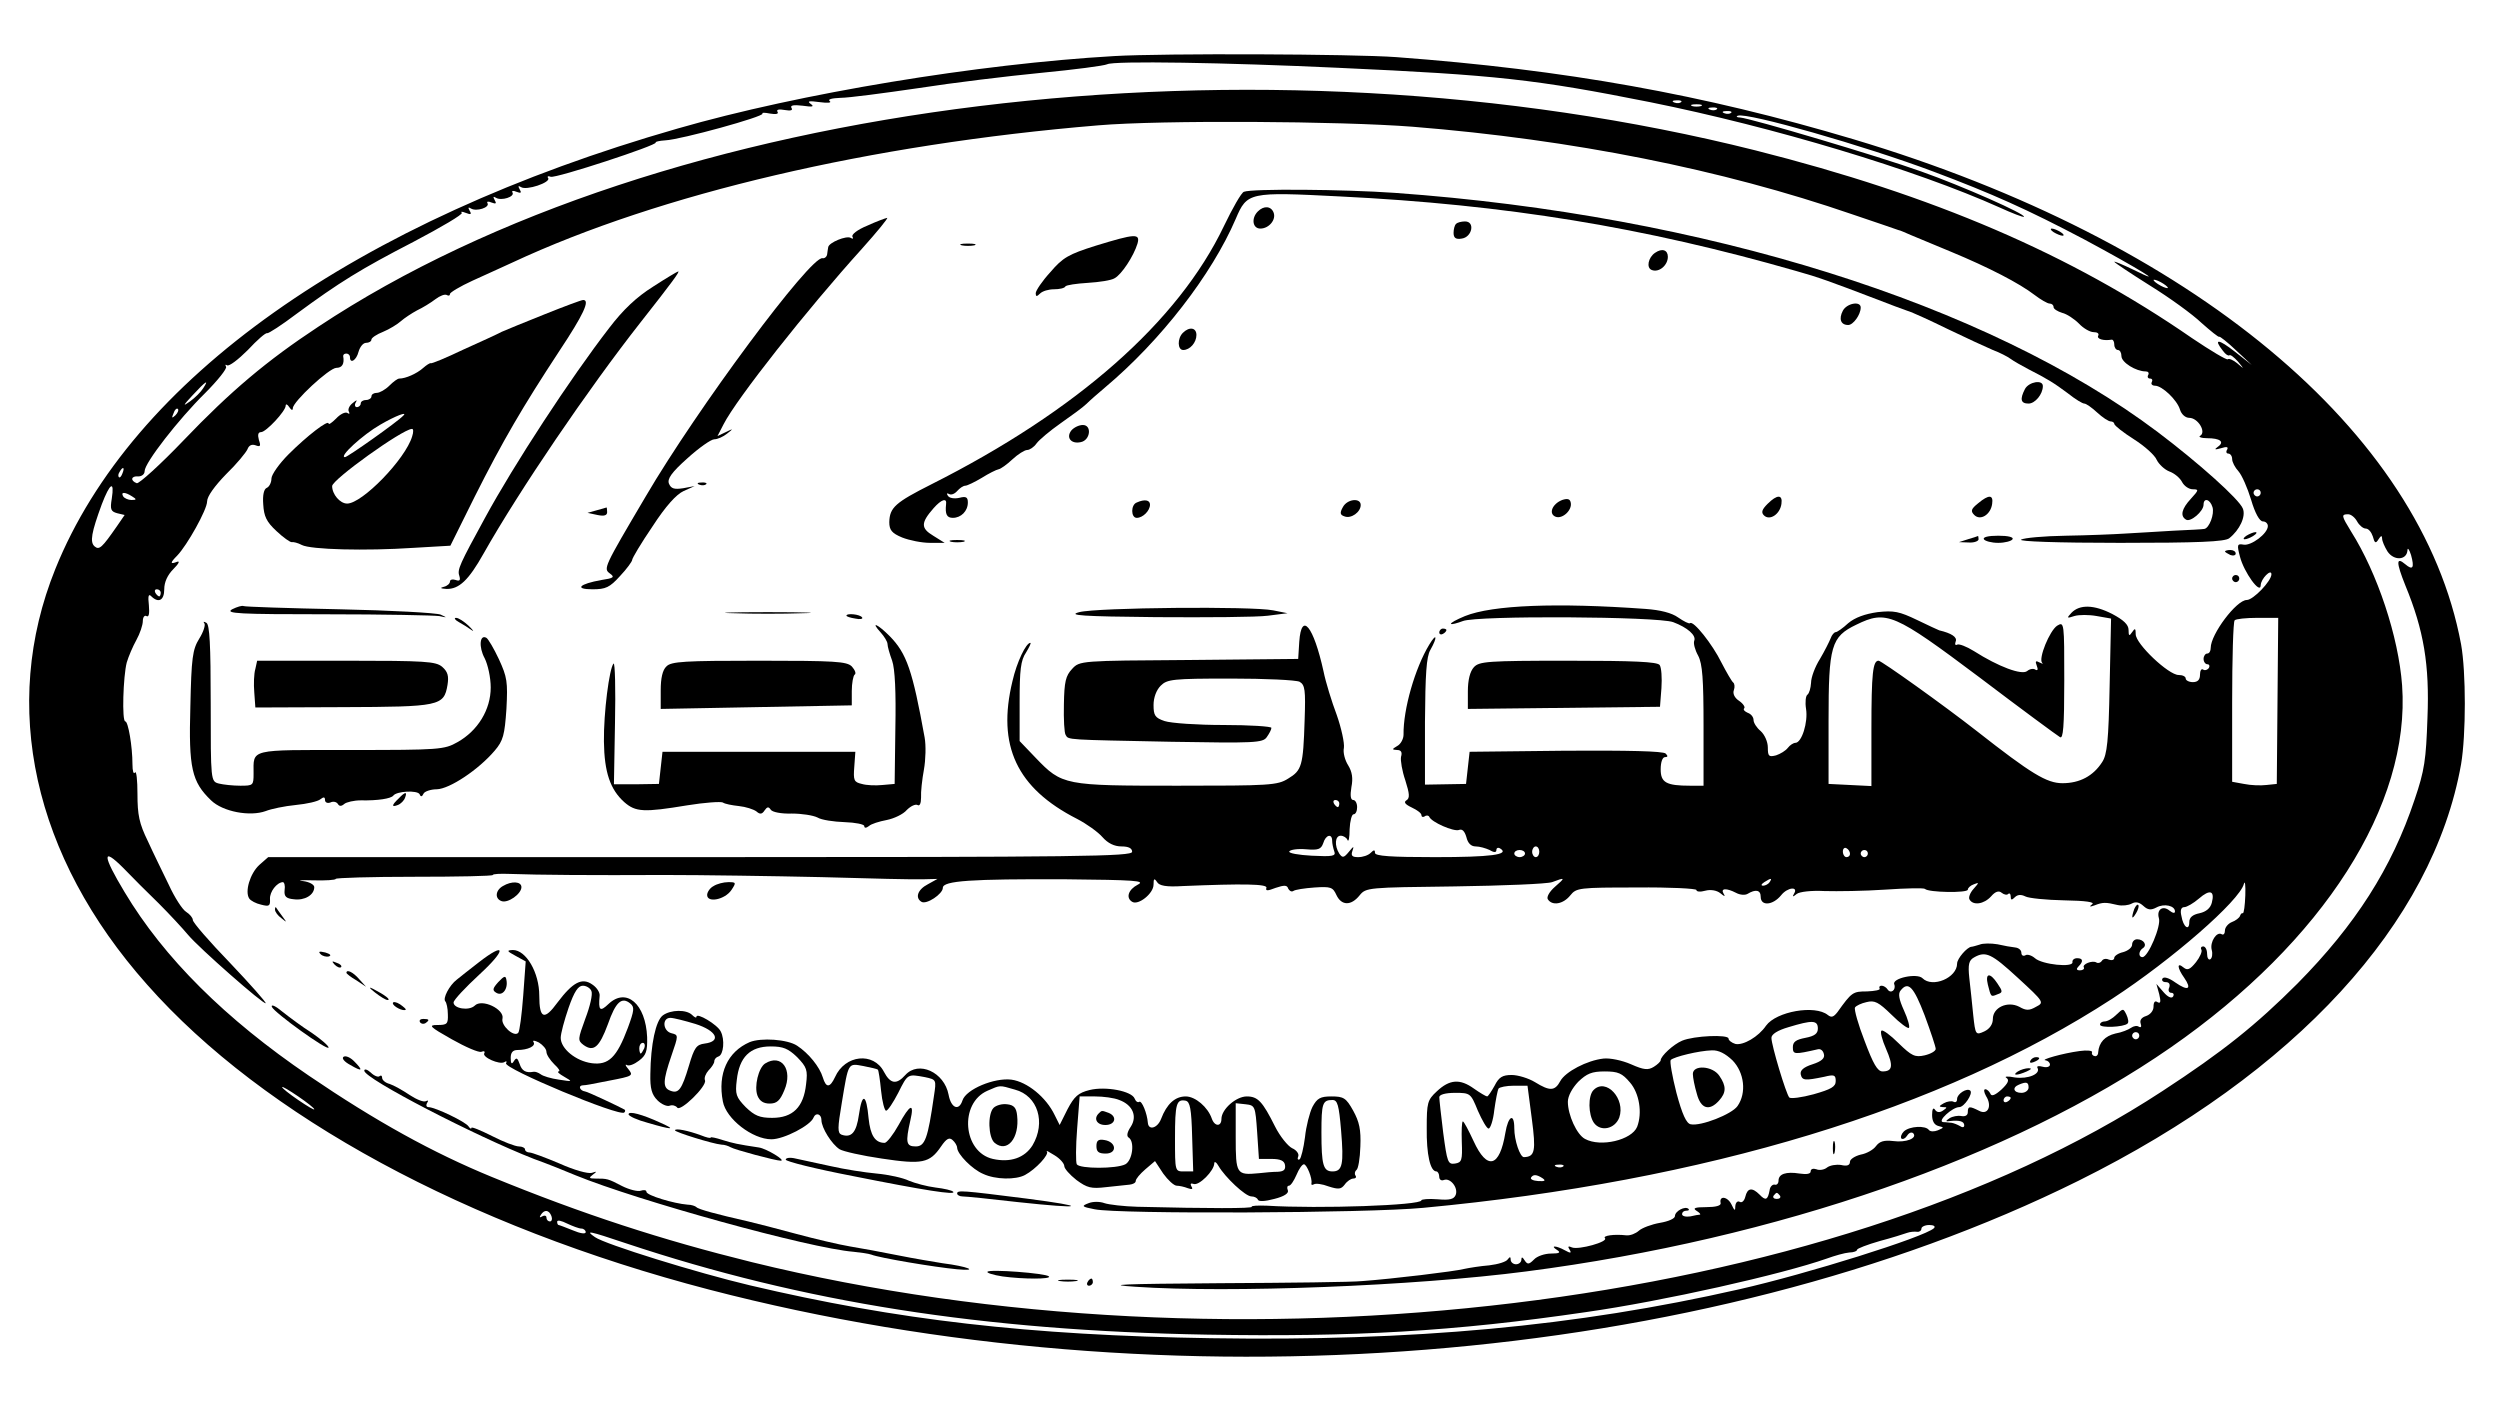 <?xml version="1.0" standalone="no"?>
<!DOCTYPE svg PUBLIC "-//W3C//DTD SVG 20010904//EN"
 "http://www.w3.org/TR/2001/REC-SVG-20010904/DTD/svg10.dtd">
<svg version="1.0" xmlns="http://www.w3.org/2000/svg"
 width="700pt" height="394pt" viewBox="0 0 700 394"
 preserveAspectRatio="xMidYMid meet">

<g transform="translate(0,394) scale(0.1,-0.1)"
fill="#000000" stroke="none">
<path d="M3120 3783 c-381 -22 -880 -104 -1223 -203 -903 -259 -1528 -702
-1742 -1233 -155 -384 -62 -805 257 -1164 326 -369 895 -677 1574 -854 1286
-335 2786 -215 3834 305 608 302 992 721 1071 1166 14 83 14 258 0 336 -111
597 -752 1130 -1701 1414 -422 126 -809 195 -1280 230 -121 9 -652 11 -790 3z
m630 -33 c439 -20 549 -32 870 -96 347 -70 743 -189 979 -295 35 -16 66 -28
68 -26 6 7 -172 86 -288 127 -120 43 -478 149 -507 151 -9 0 -12 3 -6 5 25 10
355 -84 549 -157 162 -61 261 -105 422 -190 149 -80 237 -134 136 -84 -29 14
-53 24 -53 22 0 -2 45 -32 99 -66 55 -34 120 -81 145 -105 26 -23 48 -41 50
-39 1 2 23 -15 47 -38 l44 -41 -47 37 c-47 37 -61 37 -34 3 7 -10 15 -15 18
-13 3 3 13 -5 24 -17 19 -23 19 -23 -2 -5 -11 9 -23 14 -26 11 -3 -3 -48 24
-100 59 -341 236 -724 400 -1223 526 -1393 350 -3061 145 -4024 -494 -144 -95
-245 -180 -377 -318 -65 -68 -125 -122 -131 -120 -19 7 -16 21 4 19 10 0 18 6
18 15 0 23 95 145 169 218 36 36 62 69 59 74 -3 6 -2 7 3 4 6 -3 31 16 58 43
26 28 50 49 54 47 4 -1 41 23 82 54 121 89 179 125 328 202 78 41 139 77 135
81 -4 4 1 4 11 0 15 -6 17 -4 11 6 -5 9 -4 11 4 6 15 -9 53 3 46 15 -3 5 2 6
11 2 13 -5 15 -3 9 7 -5 9 -4 11 4 6 15 -9 53 3 46 15 -3 5 2 6 11 2 13 -5 15
-3 9 7 -5 9 -4 11 4 6 15 -10 83 13 76 25 -4 5 0 7 7 4 14 -5 301 89 294 96
-2 2 10 5 27 6 43 2 279 67 272 75 -3 3 6 3 21 0 17 -3 25 -1 21 5 -4 6 4 8
20 5 17 -3 24 -1 19 6 -4 7 6 9 31 6 28 -4 34 -3 23 5 -11 8 -5 9 25 5 22 -3
35 -2 28 3 -6 5 6 8 30 9 23 0 121 13 217 27 96 15 252 34 345 43 94 9 177 20
185 24 17 10 329 5 650 -10z m957 -96 c-3 -3 -12 -4 -19 -1 -8 3 -5 6 6 6 11
1 17 -2 13 -5z m56 -11 c-7 -2 -19 -2 -25 0 -7 3 -2 5 12 5 14 0 19 -2 13 -5z
m44 -9 c-3 -3 -12 -4 -19 -1 -8 3 -5 6 6 6 11 1 17 -2 13 -5z m40 -10 c-3 -3
-12 -4 -19 -1 -8 3 -5 6 6 6 11 1 17 -2 13 -5z m-890 -39 c446 -36 863 -119
1229 -245 65 -22 124 -42 129 -44 6 -1 21 -8 35 -14 14 -6 65 -27 113 -47 106
-44 191 -88 234 -121 17 -13 36 -24 42 -24 6 0 11 -4 11 -10 0 -5 11 -12 24
-16 13 -3 34 -17 47 -30 12 -13 31 -24 41 -24 11 0 16 -4 13 -10 -5 -9 15 -15
38 -11 4 0 7 -6 7 -14 0 -8 5 -15 10 -15 6 0 10 -8 10 -17 0 -18 41 -43 68
-43 7 0 10 -4 7 -10 -3 -5 -1 -10 5 -10 6 0 8 -4 5 -10 -3 -5 1 -10 9 -10 20
0 62 -40 70 -67 4 -13 15 -23 26 -23 24 0 48 -39 31 -50 -7 -3 2 -7 19 -7 36
0 50 -10 30 -24 -11 -8 -9 -9 9 -4 16 5 21 4 17 -4 -4 -6 -2 -11 3 -11 6 0 11
-7 11 -15 0 -9 8 -24 18 -35 9 -10 25 -46 35 -79 11 -38 24 -61 33 -61 8 0 14
-6 14 -13 0 -21 -47 -56 -68 -52 -18 3 -19 0 -10 -34 11 -43 57 -107 58 -80 0
18 30 48 30 31 0 -19 -51 -72 -69 -72 -29 0 -101 -96 -101 -134 0 -9 -4 -16
-10 -16 -5 0 -10 -7 -10 -15 0 -8 5 -15 11 -15 5 0 7 -5 4 -10 -4 -6 -11 -8
-16 -5 -5 4 -9 -3 -9 -14 0 -14 -6 -21 -20 -21 -11 0 -20 5 -20 10 0 6 -9 10
-20 10 -28 0 -120 87 -120 114 0 17 -2 18 -10 6 -8 -12 -10 -11 -10 6 0 15
-14 28 -46 45 -51 26 -91 27 -114 3 -14 -15 -13 -16 8 -9 13 4 41 4 63 0 l40
-7 -4 -188 c-3 -155 -7 -193 -21 -214 -25 -39 -63 -59 -111 -59 -44 0 -87 26
-240 146 -92 72 -267 197 -275 197 -16 0 -20 -35 -20 -191 l0 -160 -60 3 -60
3 0 177 c0 210 7 235 78 269 84 41 105 32 345 -148 116 -88 218 -163 225 -167
9 -6 12 29 12 158 0 163 0 166 -20 154 -21 -14 -53 -92 -42 -104 4 -4 1 -3 -7
1 -11 6 -13 4 -8 -9 4 -10 3 -15 -4 -11 -5 4 -16 2 -23 -4 -15 -12 -80 12
-149 56 -21 13 -42 21 -47 18 -5 -3 -7 1 -4 9 5 12 -12 23 -46 31 -3 1 -31 14
-62 29 -50 24 -65 27 -111 22 -35 -5 -63 -15 -82 -31 -15 -14 -31 -25 -35 -25
-4 0 -11 -8 -14 -17 -4 -10 -17 -36 -30 -58 -14 -22 -25 -52 -25 -67 -1 -15
-5 -29 -10 -33 -5 -3 -7 -21 -4 -40 6 -37 -12 -95 -30 -95 -5 0 -15 -6 -21
-14 -6 -8 -21 -17 -33 -21 -20 -5 -23 -3 -23 22 0 16 -9 36 -20 46 -11 9 -20
23 -20 31 0 8 -7 17 -16 20 -9 4 -14 9 -10 13 3 3 -3 13 -15 21 -12 8 -18 20
-14 30 3 8 2 18 -2 21 -4 3 -19 29 -33 56 -25 51 -79 119 -88 110 -3 -2 -17 5
-33 16 -18 13 -50 21 -91 24 -249 18 -429 11 -506 -20 -24 -10 -41 -19 -39
-22 2 -2 17 2 33 8 39 16 546 13 589 -3 40 -15 65 -37 59 -52 -3 -7 2 -26 11
-42 12 -23 15 -66 15 -196 l0 -168 -37 0 c-68 0 -83 9 -83 46 0 20 5 34 12 34
8 0 9 3 2 10 -7 7 -107 9 -280 8 l-269 -3 -5 -45 -5 -45 -57 -1 -58 -1 0 176
c1 134 4 182 15 201 21 37 18 50 -3 15 -40 -66 -73 -181 -72 -252 0 -12 -8
-27 -18 -32 -15 -9 -15 -10 0 -11 11 0 15 -6 11 -19 -2 -10 3 -40 12 -66 12
-38 13 -50 3 -56 -8 -5 -4 -11 15 -20 15 -7 27 -16 27 -21 0 -5 4 -7 9 -4 5 4
11 3 13 -1 6 -15 68 -42 83 -37 9 4 16 -3 21 -20 4 -17 13 -26 26 -26 11 0 28
-5 39 -10 13 -8 19 -7 19 0 0 6 5 8 11 4 27 -17 -27 -24 -183 -24 -124 0 -168
3 -168 12 0 9 -3 9 -12 0 -7 -7 -22 -12 -35 -12 -17 0 -21 4 -16 18 5 14 3 13
-10 -3 -14 -17 -18 -18 -27 -5 -14 22 -12 50 4 50 8 0 17 -6 19 -12 3 -7 6 6
6 30 1 23 6 42 11 42 6 0 10 9 10 20 0 11 -5 20 -11 20 -7 0 -9 12 -5 36 5 25
2 43 -9 61 -9 14 -15 36 -12 49 2 13 -7 55 -20 92 -14 37 -31 92 -37 122 -28
127 -62 169 -68 83 l-3 -48 -306 -3 c-303 -2 -306 -2 -327 -25 -18 -19 -22
-36 -23 -99 -1 -42 1 -81 5 -86 8 -14 0 -13 296 -19 233 -4 256 -3 267 13 7
10 13 21 13 26 0 4 -60 8 -134 8 -73 0 -147 5 -165 11 -27 9 -31 16 -31 45 0
21 8 42 20 54 18 18 33 20 196 20 96 0 183 -4 193 -9 15 -9 17 -22 14 -108 -4
-128 -8 -140 -46 -163 -30 -19 -51 -20 -310 -20 -317 0 -323 1 -397 78 l-45
47 0 110 c0 89 3 116 18 138 9 15 15 27 12 27 -12 0 -38 -54 -50 -107 -44
-181 12 -300 181 -386 27 -14 59 -37 71 -51 15 -17 33 -26 53 -26 20 0 30 -5
30 -15 0 -13 -141 -15 -1209 -15 l-1210 0 -25 -22 c-26 -24 -41 -75 -28 -94 4
-6 19 -14 33 -17 23 -6 26 -4 25 16 -1 20 19 46 36 47 4 0 7 -10 5 -22 -2 -18
4 -24 26 -26 30 -4 57 12 57 34 0 7 -14 15 -32 17 -18 2 -5 3 30 2 34 -1 62 1
62 4 0 3 99 6 220 6 121 0 220 2 220 5 0 3 21 4 47 3 82 -3 230 -4 433 -3 107
0 305 -3 440 -6 135 -4 263 -7 285 -6 l40 1 -27 -15 c-29 -15 -36 -38 -18 -49
14 -9 60 22 60 39 0 20 80 25 342 24 198 -2 226 -4 204 -15 -27 -14 -34 -37
-16 -48 17 -11 60 23 60 48 0 17 2 19 10 7 6 -10 25 -14 72 -11 169 7 238 6
234 -5 -3 -9 3 -9 26 0 24 8 32 8 35 -2 3 -6 9 -10 14 -7 5 4 32 8 60 10 45 3
51 1 61 -21 14 -30 41 -31 65 -1 18 22 23 22 266 25 136 2 259 7 273 12 37 14
38 13 8 -13 -16 -14 -24 -29 -20 -35 12 -19 43 -14 63 11 17 21 24 22 186 22
92 1 167 -3 167 -7 0 -5 11 -6 25 -2 15 4 32 1 42 -7 12 -10 15 -10 9 -1 -9
15 8 16 35 2 11 -6 25 -7 32 -3 23 14 37 11 37 -8 0 -27 34 -24 57 4 18 23 50
26 36 4 -5 -9 -3 -9 8 0 8 6 40 10 78 8 35 -1 111 0 170 4 58 4 108 5 111 2 9
-10 120 -12 120 -2 0 5 8 12 17 15 15 6 15 5 -1 -13 -10 -11 -15 -25 -11 -30
10 -17 40 -13 60 9 12 14 22 17 30 10 6 -5 15 -7 18 -3 4 3 7 0 7 -7 0 -11 3
-11 12 -2 7 7 17 8 29 2 9 -5 58 -10 109 -11 60 -1 87 -5 78 -11 -9 -7 -7 -8
7 -3 23 9 31 9 64 1 13 -3 31 -1 40 4 11 6 21 4 33 -7 12 -11 21 -12 36 -4 22
12 52 5 52 -11 0 -6 -6 -5 -15 2 -19 16 -37 3 -30 -21 7 -21 -30 -109 -46
-109 -12 0 -11 17 1 25 13 8 3 25 -16 25 -8 0 -14 -7 -14 -15 0 -8 -11 -17
-25 -21 -14 -3 -25 -11 -25 -16 0 -6 -7 -8 -15 -5 -8 4 -17 2 -20 -4 -4 -5
-10 -7 -15 -4 -11 7 -41 -5 -35 -14 2 -4 -3 -8 -11 -8 -10 0 -11 4 -4 11 14
14 13 23 -4 23 -8 0 -14 -5 -13 -11 3 -16 -85 -7 -105 11 -9 8 -22 12 -27 8
-6 -3 -11 0 -11 7 0 8 -8 14 -17 15 -10 1 -33 5 -50 9 -18 3 -41 3 -50 -1 -10
-3 -20 -6 -23 -6 -12 -1 -40 -33 -40 -47 0 -40 -69 -69 -97 -41 -15 15 -86 0
-79 -17 6 -16 -10 -28 -19 -14 -3 5 -11 10 -16 10 -6 0 -8 -3 -6 -8 3 -4 -13
-7 -35 -8 -40 0 -43 -2 -83 -58 -11 -14 -17 -16 -27 -8 -36 29 -144 10 -173
-30 -21 -31 -64 -56 -86 -51 -10 3 -19 10 -19 15 0 12 -97 8 -130 -6 -24 -10
-60 -43 -60 -55 0 -3 -9 -12 -19 -18 -16 -10 -28 -9 -64 7 -25 11 -59 18 -77
16 -46 -5 -107 -37 -121 -63 -15 -28 -29 -29 -71 -3 -18 11 -48 20 -65 20 -26
0 -36 -6 -48 -30 -9 -16 -18 -30 -21 -30 -3 0 -20 10 -37 22 -39 28 -68 26
-104 -8 -26 -24 -28 -32 -28 -102 -1 -75 10 -122 27 -122 4 0 8 -7 8 -15 0 -8
6 -12 13 -9 18 7 41 -22 33 -42 -5 -12 -17 -15 -51 -12 -25 2 -45 0 -45 -3 0
-14 -286 -24 -432 -15 -26 1 -45 0 -43 -3 3 -5 -119 -5 -320 0 -38 1 -80 6
-92 10 -13 5 -33 5 -45 0 -21 -8 -19 -10 17 -17 66 -14 764 -11 920 4 790 74
1454 276 1930 586 167 109 356 274 368 321 3 11 5 -3 4 -32 -1 -28 -4 -51 -7
-50 -3 1 -6 -2 -8 -8 -2 -5 -12 -13 -23 -17 -10 -4 -19 -15 -19 -23 0 -9 -4
-14 -9 -11 -14 9 -34 -22 -28 -44 3 -11 1 -23 -4 -26 -5 -3 -9 4 -9 15 0 12
-5 21 -11 21 -5 0 -8 -4 -5 -9 3 -5 -4 -21 -15 -35 -17 -21 -24 -24 -35 -15
-19 16 -18 -1 2 -29 22 -32 11 -38 -25 -13 -18 13 -32 17 -36 11 -3 -5 1 -10
9 -10 10 0 13 -6 10 -15 -4 -8 -1 -15 6 -15 6 0 8 -5 5 -10 -4 -7 -15 -2 -27
12 l-20 23 8 -29 c5 -21 4 -27 -5 -22 -7 5 -11 0 -11 -13 0 -11 -9 -22 -21
-26 -13 -4 -18 -12 -15 -21 3 -9 1 -12 -5 -9 -5 4 -15 2 -22 -3 -7 -5 -26 -13
-44 -16 -29 -7 -46 -25 -48 -53 0 -7 -5 -12 -10 -10 -6 1 -9 6 -7 11 1 4 -14
6 -35 3 -46 -6 -113 -25 -95 -26 6 -1 12 -6 12 -12 0 -6 -9 -9 -20 -6 -11 3
-18 2 -15 -3 10 -17 -26 -32 -63 -27 -20 4 -31 3 -24 -1 9 -6 5 -15 -14 -33
-18 -16 -28 -20 -31 -11 -3 6 -9 12 -14 12 -5 0 -4 -8 2 -19 18 -28 5 -55 -20
-41 -26 13 -31 13 -31 -4 0 -9 -7 -13 -18 -11 -10 2 -25 -1 -33 -6 -12 -8 -12
-10 1 -8 27 3 40 -1 40 -12 0 -6 -5 -7 -12 -2 -7 4 -17 8 -23 9 -5 0 -16 2
-24 2 -18 2 26 42 45 42 14 0 39 38 31 46 -9 9 -37 -9 -37 -23 0 -8 -4 -11
-10 -8 -5 3 -18 1 -27 -4 -14 -8 -15 -10 -3 -11 13 0 13 -1 0 -10 -9 -6 -17
-5 -22 3 -5 7 -8 1 -8 -15 0 -17 6 -28 18 -31 16 -4 16 -4 -2 -12 -10 -4 -21
-4 -25 1 -9 13 -54 11 -70 -4 -7 -7 -10 -16 -7 -20 4 -3 11 0 16 8 5 8 12 11
17 7 13 -14 -20 -27 -56 -22 -26 3 -38 -1 -48 -14 -7 -10 -26 -21 -43 -24 -16
-4 -30 -13 -30 -20 0 -10 -8 -13 -25 -9 -14 2 -31 -1 -39 -7 -7 -6 -21 -9 -30
-5 -9 3 -16 1 -16 -6 0 -7 -11 -9 -31 -6 -38 6 -59 -1 -59 -20 0 -8 -5 -13
-11 -11 -6 1 -13 -6 -14 -16 -5 -27 -11 -30 -28 -12 -21 21 -34 19 -40 -6 -3
-12 -10 -18 -16 -14 -6 3 -11 -2 -12 -12 0 -15 -2 -14 -11 5 -11 22 -35 25
-30 3 1 -7 -14 -11 -40 -11 -32 0 -39 -3 -28 -10 8 -5 13 -10 10 -11 -3 0 -15
-2 -27 -5 -13 -2 -23 1 -23 6 0 6 5 10 12 10 6 0 9 2 6 5 -9 9 -38 -6 -38 -20
0 -7 -18 -15 -42 -19 -23 -4 -50 -14 -59 -22 -9 -8 -24 -14 -35 -13 -35 4 -67
-1 -60 -8 10 -10 -73 -33 -92 -26 -11 5 -13 3 -7 -6 6 -10 3 -11 -13 -2 -25
14 -43 14 -22 1 11 -7 7 -10 -17 -10 -17 0 -39 -7 -48 -17 -14 -14 -18 -14
-26 -2 -6 10 -9 10 -9 2 0 -7 -7 -13 -15 -13 -8 0 -15 6 -15 13 0 8 -2 9 -8 1
-4 -7 -27 -14 -52 -17 -25 -2 -56 -7 -70 -10 -27 -7 -202 -28 -285 -34 -27 -3
-207 -5 -400 -6 -277 -2 -326 -4 -235 -10 262 -18 780 2 1094 43 702 91 1362
320 1804 627 428 297 672 680 648 1014 -10 136 -69 314 -143 431 -27 44 -28
48 -8 48 8 0 19 -9 25 -20 6 -11 17 -20 24 -20 8 0 16 -10 20 -22 5 -19 8 -21
16 -8 7 11 10 11 10 2 0 -7 7 -23 15 -36 18 -27 54 -25 56 3 0 9 5 3 10 -13
10 -36 5 -44 -16 -26 -26 22 -26 6 0 -59 52 -126 68 -223 62 -371 -4 -117 -8
-147 -36 -229 -64 -192 -166 -351 -328 -515 -116 -116 -208 -190 -378 -301
-932 -611 -2594 -812 -3950 -479 -251 62 -473 134 -729 239 -163 67 -323 155
-511 283 -234 159 -406 330 -516 514 -62 103 -64 128 -4 68 24 -25 69 -70 100
-100 30 -30 67 -70 82 -88 31 -37 212 -196 217 -191 2 2 -43 53 -100 113 -57
59 -104 113 -104 120 0 6 -8 16 -19 23 -10 6 -32 40 -48 75 -17 35 -44 90 -59
123 -24 49 -29 73 -29 132 0 39 -3 66 -7 60 -4 -6 -7 4 -7 23 0 50 -12 120
-20 120 -10 0 -6 127 4 165 5 17 17 45 27 63 10 18 18 42 18 53 0 11 5 17 10
14 7 -4 9 6 7 30 -3 26 -1 33 6 26 21 -21 37 -12 37 19 0 20 9 40 26 57 14 14
19 23 10 20 -20 -8 -20 -3 0 17 28 29 84 129 84 152 0 14 21 43 53 76 30 29
56 61 60 70 4 11 12 15 23 11 13 -5 15 -2 9 15 -4 15 -2 22 6 22 14 0 69 59
69 74 0 6 5 4 10 -4 6 -9 10 -10 10 -3 0 18 102 113 122 113 16 0 23 11 19 33
0 4 3 7 9 7 5 0 10 -4 10 -10 0 -20 18 -9 24 15 4 14 13 25 21 25 8 0 15 4 15
9 0 5 15 15 33 22 17 7 40 21 50 30 9 8 30 22 45 30 15 7 38 21 51 31 13 10
27 15 32 12 5 -3 9 -2 9 3 0 4 28 21 63 37 34 15 85 39 112 51 414 193 1003
331 1640 384 175 15 679 12 882 -4z m2113 -451 c0 -2 -9 0 -20 6 -11 6 -20 13
-20 16 0 2 9 0 20 -6 11 -6 20 -13 20 -16z m-5501 -281 c-6 -10 -23 -27 -37
-37 -21 -15 -20 -12 7 17 38 41 47 46 30 20z m-78 -76 c-10 -9 -11 -8 -5 6 3
10 9 15 12 12 3 -3 0 -11 -7 -18z m-148 -162 c-3 -9 -8 -14 -10 -11 -3 3 -2 9
2 15 9 16 15 13 8 -4z m-30 -71 c-5 -30 -3 -36 15 -41 l21 -5 -22 -32 c-41
-59 -49 -67 -62 -56 -14 12 -9 39 20 118 23 60 36 68 28 16z m6017 16 c0 -5
-4 -10 -10 -10 -5 0 -10 5 -10 10 0 6 5 10 10 10 6 0 10 -4 10 -10z m-5960
-10 c13 -8 13 -10 -2 -10 -9 0 -20 5 -23 10 -8 13 5 13 25 0z m80 -270 c0 -5
-2 -10 -4 -10 -3 0 -8 5 -11 10 -3 6 -1 10 4 10 6 0 11 -4 11 -10z m5927 -302
l-2 -233 -29 -3 c-16 -2 -44 -1 -63 3 l-33 6 0 223 c0 122 3 226 7 229 3 4 32
7 64 7 l58 0 -2 -232z m-2627 -288 c0 -5 -2 -10 -4 -10 -3 0 -8 5 -11 10 -3 6
-1 10 4 10 6 0 11 -4 11 -10z m-20 -104 c0 -8 3 -21 6 -30 5 -13 -4 -15 -63
-12 -37 2 -66 7 -63 12 3 5 24 8 47 6 34 -3 42 0 48 17 7 24 25 28 25 7z m580
-31 c0 -8 -4 -15 -10 -15 -5 0 -10 7 -10 15 0 8 5 15 10 15 6 0 10 -7 10 -15z
m870 -6 c0 -5 -4 -9 -10 -9 -5 0 -10 7 -10 16 0 8 5 12 10 9 6 -3 10 -10 10
-16z m-910 1 c0 -5 -7 -10 -15 -10 -8 0 -15 5 -15 10 0 6 7 10 15 10 8 0 15
-4 15 -10z m960 0 c0 -5 -4 -10 -10 -10 -5 0 -10 5 -10 10 0 6 5 10 10 10 6 0
10 -4 10 -10z m-275 -80 c-3 -5 -12 -10 -18 -10 -7 0 -6 4 3 10 19 12 23 12
15 0z m1238 -58 c-4 -15 -16 -25 -34 -29 -20 -4 -29 -12 -29 -25 0 -26 -17
-14 -22 17 -4 16 -1 25 8 25 7 0 26 11 41 24 31 27 45 22 36 -12z m-543 -210
c74 -68 74 -69 51 -81 -19 -11 -28 -11 -47 0 -33 17 -74 -2 -74 -34 0 -15 -9
-28 -24 -35 -24 -11 -25 -10 -31 46 -3 31 -8 78 -11 104 -4 38 -1 49 13 57 33
19 49 11 123 -57z m-261 -105 c17 -46 31 -88 31 -94 0 -6 -14 -14 -31 -18 -27
-6 -36 -2 -73 34 -23 23 -45 39 -48 35 -4 -3 2 -26 13 -51 21 -48 18 -63 -10
-63 -14 0 -26 21 -50 85 -18 46 -30 89 -27 94 3 5 18 12 32 15 23 6 34 0 70
-35 24 -24 46 -40 49 -37 3 3 -3 25 -14 49 -14 31 -17 47 -9 56 21 26 36 11
67 -70z m-299 -37 c0 -14 -9 -21 -35 -26 -26 -5 -35 -11 -35 -26 0 -21 4 -21
70 -6 8 2 15 -4 17 -14 3 -11 -7 -20 -32 -28 -25 -8 -35 -17 -33 -28 4 -18 12
-18 66 -7 28 7 32 5 32 -12 0 -16 -13 -23 -62 -37 -33 -9 -64 -13 -68 -9 -9
10 -50 146 -50 167 0 10 17 21 48 30 66 20 82 20 82 -4z m900 -20 c0 -5 -4
-10 -10 -10 -5 0 -10 5 -10 10 0 6 5 10 10 10 6 0 10 -4 10 -10z m-1139 -69
c33 -34 40 -91 14 -128 -16 -23 -103 -57 -131 -51 -12 2 -24 28 -40 88 -12 47
-19 88 -16 92 9 9 79 26 115 27 19 1 38 -9 58 -28z m-287 -62 c26 -30 35 -85
20 -124 -15 -37 -102 -58 -146 -34 -23 12 -48 67 -48 104 0 16 12 38 29 56 24
23 38 29 74 29 38 0 49 -5 71 -31z m1116 -14 c0 -8 -9 -15 -20 -15 -22 0 -27
15 -7 23 21 9 27 7 27 -8z m-4800 -61 c0 -3 -20 9 -45 26 -25 17 -45 33 -45
36 0 3 20 -9 45 -26 25 -17 45 -33 45 -36z m3409 -26 c12 -91 9 -107 -22 -108
-11 0 -27 47 -27 81 0 44 -17 35 -25 -13 -16 -97 -51 -106 -89 -23 -14 30 -27
55 -30 55 -3 0 -4 -26 -3 -57 2 -52 0 -58 -19 -61 -20 -3 -22 4 -33 86 -6 48
-11 94 -11 100 0 7 17 12 44 12 43 0 44 -1 64 -50 12 -27 25 -50 30 -50 5 0
13 23 16 52 4 28 9 55 12 60 3 4 22 8 43 8 l38 0 12 -92z m1341 58 c0 -3 -4
-8 -10 -11 -5 -3 -10 -1 -10 4 0 6 5 11 10 11 6 0 10 -2 10 -4z m-1253 -192
c-3 -3 -12 -4 -19 -1 -8 3 -5 6 6 6 11 1 17 -2 13 -5z m-58 -33 c10 -7 7 -9
-12 -8 -14 1 -23 5 -20 10 6 9 15 9 32 -2z m665 -49 c3 -5 -1 -9 -9 -9 -8 0
-12 4 -9 9 3 4 7 8 9 8 2 0 6 -4 9 -8z m-3440 -57 c3 -8 1 -15 -4 -15 -6 0
-10 5 -10 11 0 5 -5 7 -12 3 -7 -4 -8 -3 -4 4 10 16 23 15 30 -3z m84 -35 c6
0 12 -5 12 -10 0 -6 -15 -4 -36 5 -20 8 -38 15 -40 15 -2 0 -4 4 -4 9 0 6 12
3 28 -5 15 -7 33 -14 40 -14z m3787 1 c-27 -25 -355 -128 -545 -171 -457 -104
-914 -146 -1479 -137 -510 8 -880 51 -1291 148 -148 35 -406 115 -434 135 -29
20 -18 18 86 -17 498 -166 1000 -245 1628 -256 411 -7 692 9 1060 63 218 31
550 106 675 150 22 8 50 16 63 17 12 0 22 4 22 8 0 3 28 14 63 24 34 9 69 20
77 23 8 3 21 4 28 3 6 -1 12 3 12 9 0 5 10 10 22 10 13 0 18 -4 13 -9z"/>
<path d="M5750 3290 c8 -5 20 -10 25 -10 6 0 3 5 -5 10 -8 5 -19 10 -25 10 -5
0 -3 -5 5 -10z"/>
<path d="M3483 3403 c-7 -2 -32 -46 -56 -96 -128 -268 -412 -518 -819 -723
-101 -51 -117 -65 -118 -106 0 -22 7 -31 36 -43 20 -8 55 -15 78 -15 l41 0
-32 20 c-35 21 -35 36 1 77 22 25 38 30 35 11 -3 -28 2 -38 19 -38 23 0 42 19
42 43 0 15 -5 18 -24 13 -14 -3 -28 -1 -32 6 -4 6 -3 8 3 5 6 -4 16 0 23 8 7
8 17 15 23 15 5 0 26 10 46 22 19 12 41 23 47 24 6 1 23 13 39 28 15 14 34 26
41 26 7 0 19 8 26 18 7 10 38 36 68 57 30 21 63 45 72 54 9 9 33 30 52 46 156
131 299 316 366 472 32 75 37 76 291 63 466 -23 851 -86 1279 -209 61 -17 94
-29 230 -81 30 -12 66 -25 80 -30 14 -4 66 -28 115 -52 50 -24 106 -50 125
-58 19 -7 42 -19 50 -25 8 -6 31 -19 50 -29 51 -26 71 -38 111 -68 20 -16 40
-28 45 -28 5 0 21 -11 36 -25 15 -14 32 -25 38 -25 5 0 10 -3 10 -7 1 -5 25
-24 55 -43 30 -19 59 -45 64 -58 6 -12 22 -27 35 -32 14 -5 30 -18 36 -30 6
-11 19 -20 30 -20 17 0 17 -2 -5 -26 -27 -29 -31 -49 -14 -59 12 -8 49 23 49
42 0 20 18 16 25 -7 6 -19 -9 -59 -23 -61 -4 -1 -43 -3 -87 -5 -44 -3 -105 -6
-135 -8 -30 -2 -105 -5 -166 -6 -61 -1 -117 -6 -125 -11 -8 -5 100 -9 277 -9
217 0 294 3 306 13 29 23 47 61 38 83 -10 26 -124 128 -238 214 -478 360
-1270 608 -2137 670 -143 10 -400 12 -422 3z"/>
<path d="M3522 3348 c-19 -19 -15 -48 7 -48 24 0 45 25 37 45 -7 18 -27 20
-44 3z"/>
<path d="M2428 3308 c-27 -11 -45 -25 -41 -31 3 -5 1 -7 -5 -3 -12 7 -61 -13
-63 -26 -1 -4 -2 -14 -3 -20 -1 -7 -7 -12 -13 -11 -33 7 -351 -421 -495 -667
-118 -200 -119 -202 -100 -216 14 -10 10 -13 -24 -18 -62 -11 -77 -26 -25 -26
37 0 48 5 77 37 19 20 34 41 34 45 0 5 25 47 57 94 37 57 67 90 87 99 l31 14
-32 -6 c-26 -4 -34 -1 -40 13 -5 13 7 31 52 71 32 29 66 53 75 53 9 0 25 7 36
16 18 14 18 15 -4 4 l-23 -11 17 33 c36 71 235 323 387 491 43 48 75 87 71 87
-5 -1 -30 -10 -56 -22z"/>
<path d="M4077 3313 c-4 -3 -7 -15 -7 -25 0 -14 6 -19 23 -16 29 4 38 48 9 48
-10 0 -22 -3 -25 -7z"/>
<path d="M3068 3252 c-76 -24 -92 -33 -127 -74 -23 -25 -41 -52 -41 -59 0 -10
3 -10 12 -1 7 7 24 12 39 12 15 0 30 3 32 8 3 4 31 8 63 10 32 2 66 7 75 13
19 10 53 61 64 97 8 29 -6 28 -117 -6z"/>
<path d="M2693 3253 c9 -2 25 -2 35 0 9 3 1 5 -18 5 -19 0 -27 -2 -17 -5z"/>
<path d="M4634 3232 c-19 -13 -25 -42 -9 -48 20 -8 45 13 45 37 0 19 -16 25
-36 11z"/>
<path d="M1828 3137 c-46 -29 -83 -64 -122 -115 -109 -141 -267 -383 -348
-532 -71 -130 -78 -145 -72 -162 4 -13 1 -16 -10 -12 -9 3 -16 1 -16 -4 0 -6
-8 -13 -17 -15 -12 -3 -10 -5 7 -6 35 -1 62 24 104 99 100 177 293 461 440
648 89 113 110 142 105 142 -2 0 -34 -19 -71 -43z"/>
<path d="M1525 3060 c-55 -22 -109 -44 -120 -49 -11 -6 -59 -28 -108 -50 -48
-23 -89 -40 -91 -38 -2 1 -12 -5 -22 -14 -17 -15 -48 -29 -66 -29 -5 0 -17 -9
-28 -20 -11 -11 -27 -20 -35 -20 -8 0 -15 -4 -15 -10 0 -5 -7 -10 -15 -10 -8
0 -15 -4 -15 -10 0 -5 -5 -10 -11 -10 -5 0 -7 6 -3 13 5 8 3 8 -9 -2 -9 -7
-14 -18 -10 -24 3 -6 1 -7 -5 -3 -6 3 -20 -4 -31 -16 -12 -12 -21 -18 -21 -14
0 12 -60 -34 -112 -86 -26 -26 -48 -57 -48 -68 0 -11 -6 -23 -13 -26 -8 -3
-12 -20 -10 -46 2 -34 9 -49 37 -75 19 -18 39 -32 43 -31 4 1 17 -2 28 -8 25
-13 178 -17 313 -8 l103 6 68 137 c79 157 134 251 237 408 67 101 87 143 67
143 -5 0 -53 -18 -108 -40z m-396 -284 c-17 -18 -156 -116 -163 -116 -19 0 50
63 99 91 43 25 78 38 64 25z m25 -58 c-19 -64 -140 -188 -182 -188 -20 0 -42
26 -42 49 0 18 195 158 223 160 5 1 5 -9 1 -21z"/>
<path d="M5160 3070 c-12 -23 -6 -40 15 -40 14 0 35 29 35 49 0 19 -39 12 -50
-9z"/>
<path d="M3312 3008 c-16 -16 -15 -48 1 -48 19 0 37 21 37 42 0 21 -20 24 -38
6z"/>
<path d="M5670 2851 c-15 -29 -12 -41 10 -41 18 0 40 26 40 49 0 19 -39 12
-50 -8z"/>
<path d="M3000 2735 c-16 -20 -1 -39 26 -33 27 5 32 48 6 48 -11 0 -25 -7 -32
-15z"/>
<path d="M1958 2583 c7 -3 16 -2 19 1 4 3 -2 6 -13 5 -11 0 -14 -3 -6 -6z"/>
<path d="M4374 2540 c-28 -11 -39 -39 -18 -47 19 -7 47 19 42 40 -2 10 -9 12
-24 7z"/>
<path d="M4949 2529 c-16 -16 -18 -24 -10 -32 16 -16 45 3 49 32 4 27 -12 27
-39 0z"/>
<path d="M5539 2531 c-20 -16 -22 -22 -11 -33 17 -17 46 1 50 31 4 26 -9 27
-39 2z"/>
<path d="M3183 2533 c-17 -6 -17 -43 0 -43 17 0 37 20 37 37 0 13 -15 16 -37
6z"/>
<path d="M3760 2520 c-9 -16 -8 -22 5 -26 18 -7 45 12 45 32 0 21 -38 17 -50
-6z"/>
<path d="M1670 2511 l-25 -7 28 -6 c19 -4 27 -1 27 8 0 8 -1 14 -2 13 -2 -1
-14 -4 -28 -8z"/>
<path d="M6290 2440 c-8 -5 -10 -10 -5 -10 6 0 17 5 25 10 8 5 11 10 5 10 -5
0 -17 -5 -25 -10z"/>
<path d="M5510 2430 l-25 -8 28 -1 c15 -1 27 4 27 9 0 6 -1 10 -2 9 -2 -1 -14
-5 -28 -9z"/>
<path d="M5555 2430 c3 -5 21 -10 40 -10 19 0 37 5 40 10 4 6 -12 10 -40 10
-28 0 -44 -4 -40 -10z"/>
<path d="M2663 2423 c9 -2 25 -2 35 0 9 3 1 5 -18 5 -19 0 -27 -2 -17 -5z"/>
<path d="M6230 2396 c0 -2 7 -6 15 -10 8 -3 15 -1 15 4 0 6 -7 10 -15 10 -8 0
-15 -2 -15 -4z"/>
<path d="M6250 2320 c0 -5 5 -10 10 -10 6 0 10 5 10 10 0 6 -4 10 -10 10 -5 0
-10 -4 -10 -10z"/>
<path d="M650 2234 c-21 -12 18 -14 265 -14 160 0 301 -3 315 -5 23 -5 23 -5
4 4 -12 5 -139 12 -283 15 -145 3 -266 7 -269 9 -4 2 -18 -2 -32 -9z"/>
<path d="M3022 2226 c-34 -9 6 -12 215 -14 142 -1 283 0 313 4 l55 7 -40 8
c-59 12 -493 8 -543 -5z"/>
<path d="M2053 2223 c53 -2 141 -2 195 0 53 1 9 3 -98 3 -107 0 -151 -2 -97
-3z"/>
<path d="M2370 2216 c0 -2 11 -6 25 -8 13 -3 22 -1 19 3 -5 9 -44 13 -44 5z"/>
<path d="M1285 2198 c11 -6 27 -16 35 -22 9 -6 5 -1 -8 12 -13 12 -28 22 -35
22 -7 0 -3 -6 8 -12z"/>
<path d="M572 2195 c4 -4 -2 -24 -14 -43 -19 -31 -22 -53 -25 -191 -5 -172 4
-210 58 -262 33 -32 109 -46 153 -30 15 6 53 14 84 17 31 3 62 10 69 16 9 7
13 7 13 -2 0 -7 7 -10 15 -7 8 4 17 2 21 -4 4 -7 10 -7 18 0 6 5 27 10 46 10
49 -1 84 5 91 13 9 13 68 16 74 4 3 -8 7 -7 11 2 3 6 20 12 37 12 36 1 117 55
162 108 24 28 28 44 33 117 4 76 2 89 -21 139 -14 30 -30 57 -35 60 -19 11
-22 -26 -5 -57 9 -18 17 -54 17 -82 0 -62 -36 -121 -93 -153 -37 -21 -50 -22
-299 -22 -287 0 -272 4 -272 -66 0 -33 -1 -34 -37 -34 -21 0 -48 3 -60 6 -23
6 -23 7 -23 225 0 164 -3 220 -12 225 -7 4 -10 4 -6 -1z"/>
<path d="M2466 2169 c10 -11 19 -26 19 -32 0 -7 6 -28 13 -47 8 -23 11 -88 9
-190 l-2 -155 -34 -3 c-19 -2 -45 -1 -58 3 -22 5 -24 10 -21 48 l3 42 -270 0
-270 0 -5 -45 -5 -45 -63 -1 -63 0 3 172 c2 95 0 170 -4 166 -12 -13 -28 -139
-27 -218 1 -87 18 -135 57 -170 32 -28 55 -29 176 -9 49 8 94 11 100 8 5 -4
26 -8 45 -10 19 -2 41 -9 49 -15 10 -9 16 -8 23 3 7 10 11 11 17 2 4 -7 30
-12 59 -11 28 0 60 -5 72 -11 11 -7 46 -12 76 -13 30 -1 55 -6 55 -11 0 -6 5
-6 13 0 6 6 29 13 50 17 20 4 46 16 56 28 11 11 24 17 30 14 6 -4 10 4 10 21
-1 15 3 51 8 78 5 28 6 68 2 90 -34 188 -50 235 -98 284 -34 34 -55 43 -25 10z"/>
<path d="M4030 2169 c0 -5 5 -7 10 -4 6 3 10 8 10 11 0 2 -4 4 -10 4 -5 0 -10
-5 -10 -11z"/>
<path d="M715 2067 c-4 -13 -5 -43 -3 -66 l3 -42 245 1 c271 1 283 3 293 62 4
25 1 37 -15 51 -18 15 -46 17 -269 17 l-249 0 -5 -23z"/>
<path d="M1866 2074 c-11 -10 -16 -33 -16 -67 l0 -52 267 5 268 5 0 40 c0 22
4 43 8 46 5 3 1 13 -8 23 -14 14 -47 16 -260 16 -208 0 -246 -2 -259 -16z"/>
<path d="M4127 2072 c-11 -12 -17 -36 -17 -68 l0 -49 269 3 269 3 4 52 c2 29
0 58 -5 65 -7 9 -71 12 -257 12 -226 0 -248 -2 -263 -18z"/>
<path d="M1116 1704 c-20 -19 -20 -25 -2 -18 8 3 17 12 20 20 7 18 1 18 -18
-2z"/>
<path d="M1408 1459 c-21 -12 -23 -35 -4 -42 18 -7 56 20 56 39 0 16 -27 18
-52 3z"/>
<path d="M1998 1459 c-10 -5 -18 -17 -18 -25 0 -23 50 -13 68 14 14 21 13 22
-9 22 -13 0 -32 -5 -41 -11z"/>
<path d="M5976 1395 c-9 -26 -7 -32 5 -12 6 10 9 21 6 23 -2 3 -7 -2 -11 -11z"/>
<path d="M770 1393 c0 -6 8 -17 18 -24 16 -13 16 -13 2 6 -8 11 -16 22 -17 24
-2 2 -3 0 -3 -6z"/>
<path d="M898 1268 c5 -5 16 -8 23 -6 8 3 3 7 -10 11 -17 4 -21 3 -13 -5z"/>
<path d="M1340 1245 c-25 -19 -52 -41 -61 -48 -21 -16 -40 -53 -32 -61 3 -3 7
-19 7 -36 1 -27 -2 -30 -29 -30 -27 0 -22 -5 40 -40 39 -22 76 -38 83 -35 7 3
11 1 8 -4 -7 -11 43 -33 56 -25 6 4 8 2 5 -3 -9 -14 319 -151 331 -138 3 3 3
6 1 8 -12 7 -105 51 -111 51 -14 2 -20 16 -7 17 15 1 17 2 74 13 68 13 69 14
54 33 -8 9 -9 14 -4 11 6 -4 21 2 34 12 20 15 24 26 23 66 -4 93 -58 140 -108
93 -24 -23 -29 -19 -25 23 1 9 -8 23 -20 31 -29 21 -55 7 -98 -50 -37 -51 -51
-46 -51 19 0 65 -37 128 -74 128 -18 -1 -17 -3 7 -16 l29 -16 -7 -96 c-4 -53
-10 -100 -14 -104 -12 -13 -49 21 -44 40 6 26 -58 57 -78 36 -16 -15 -59 -8
-59 9 0 7 33 42 73 79 76 70 74 93 -3 33z m316 -80 c4 -9 -4 -43 -17 -77 -21
-58 -22 -61 -5 -74 28 -20 44 -7 68 58 22 63 39 78 63 58 12 -10 11 -19 -7
-68 -31 -83 -54 -105 -101 -99 -45 6 -87 41 -87 71 0 12 10 49 22 84 16 46 27
62 40 62 10 0 21 -7 24 -15z m-126 -170 c0 -8 10 -23 22 -35 12 -11 18 -20 12
-20 -5 -1 2 -7 16 -15 24 -14 24 -14 -15 -8 -22 3 -45 10 -51 15 -7 5 -16 8
-20 7 -22 -4 -33 3 -39 22 -6 17 -9 19 -16 8 -6 -10 -9 -8 -9 9 0 15 6 22 19
22 29 0 52 11 45 22 -4 6 3 5 15 -1 11 -7 21 -18 21 -26z m274 10 c-4 -8 -8
-15 -10 -15 -2 0 -4 7 -4 15 0 8 4 15 10 15 5 0 7 -7 4 -15z"/>
<path d="M937 1239 c7 -7 15 -10 18 -7 3 3 -2 9 -12 12 -14 6 -15 5 -6 -5z"/>
<path d="M970 1216 c0 -2 12 -12 28 -21 l27 -18 -19 21 c-17 20 -36 29 -36 18z"/>
<path d="M1395 1190 c-16 -18 -17 -23 -5 -30 17 -10 33 11 28 36 -2 13 -6 12
-23 -6z"/>
<path d="M1050 1161 c14 -11 30 -21 35 -21 11 0 -7 14 -40 31 -13 7 -12 3 5
-10z"/>
<path d="M1100 1131 c0 -9 30 -24 36 -18 2 1 -6 8 -16 15 -11 7 -20 8 -20 3z"/>
<path d="M761 1121 c6 -16 159 -126 159 -114 0 5 -21 23 -47 41 -27 17 -63 44
-82 59 -19 16 -32 22 -30 14z"/>
<path d="M5926 1099 c-11 -11 -25 -19 -33 -19 -7 0 -13 -4 -13 -9 0 -10 67 -7
77 3 4 3 2 14 -3 25 -9 18 -9 18 -28 0z"/>
<path d="M1856 1097 c-20 -15 -34 -81 -35 -164 -1 -41 4 -58 20 -74 11 -11 27
-18 34 -15 8 3 17 0 21 -5 8 -14 84 60 78 76 -3 7 2 19 10 28 9 9 16 20 16 25
0 6 5 12 12 14 14 5 18 47 6 70 -9 19 -68 54 -68 41 0 -4 -5 -2 -12 5 -16 16
-60 15 -82 -1z m91 -24 c60 -19 74 -49 26 -55 -23 -3 -29 -11 -44 -62 -20 -67
-29 -79 -52 -70 -22 8 -21 28 3 98 20 58 20 58 0 63 -24 6 -27 43 -3 43 9 0
40 -8 70 -17z"/>
<path d="M1176 1078 c3 -5 10 -6 15 -3 13 9 11 12 -6 12 -8 0 -12 -4 -9 -9z"/>
<path d="M2099 1022 c-62 -27 -90 -88 -75 -166 9 -49 83 -106 136 -106 35 0
110 39 118 61 6 15 22 10 22 -7 0 -22 29 -68 51 -82 10 -6 63 -18 118 -26 113
-17 134 -13 166 34 15 22 23 26 32 18 7 -6 13 -16 13 -22 1 -18 42 -60 73 -73
34 -16 91 -17 117 -3 30 16 69 58 61 66 -3 4 6 -1 22 -11 15 -9 27 -23 27 -30
0 -7 15 -24 34 -39 30 -22 41 -25 83 -20 26 3 56 6 66 7 9 1 17 5 17 10 0 6
12 20 27 33 l27 23 23 -35 c13 -18 30 -34 38 -34 7 0 21 -3 31 -7 12 -4 15 -3
10 5 -4 7 -2 10 6 7 15 -6 58 37 58 58 0 6 6 3 12 -8 18 -31 75 -85 92 -85 8
0 16 -4 18 -9 2 -6 20 -5 46 2 28 7 41 16 38 24 -3 7 -2 13 3 13 5 0 14 14 21
30 7 17 16 30 21 30 8 0 24 -40 21 -53 -1 -5 2 -6 7 -3 5 3 23 1 41 -6 28 -9
35 -8 45 5 7 10 18 17 24 17 7 0 10 4 6 9 -3 5 -1 12 3 15 5 3 10 32 11 66 2
47 -3 69 -20 100 -20 36 -27 40 -61 40 -31 0 -40 -5 -53 -29 -8 -16 -18 -55
-21 -85 -4 -31 -11 -59 -15 -62 -5 -3 -7 1 -4 8 3 7 -5 18 -17 23 -12 6 -34
33 -48 61 -35 70 -48 84 -79 84 -30 0 -71 -36 -71 -63 0 -22 -19 -22 -27 1
-11 32 -46 62 -73 62 -30 0 -53 -21 -69 -63 -10 -26 -35 -33 -37 -11 -2 27
-17 63 -24 59 -4 -3 -10 1 -13 9 -8 21 -81 35 -126 24 -32 -8 -43 -18 -62 -54
l-22 -44 -14 28 c-24 50 -77 93 -121 99 -48 6 -127 -27 -137 -58 -10 -31 -32
-22 -39 16 -12 63 -84 96 -121 55 -25 -28 -42 -25 -60 9 -29 56 -109 48 -137
-15 -14 -30 -25 -31 -34 -1 -9 30 -40 68 -72 89 -27 18 -101 23 -133 10z m133
-42 c27 -28 30 -36 25 -76 -7 -64 -37 -94 -95 -94 -35 0 -49 6 -74 30 -27 28
-30 36 -25 76 7 64 37 94 95 94 35 0 49 -6 74 -30z m226 -35 c2 -2 6 -28 9
-59 3 -31 10 -56 14 -56 5 0 20 23 34 50 27 54 26 53 75 44 32 -7 32 -7 25
-53 -17 -119 -25 -141 -51 -141 -27 0 -29 11 -15 73 12 51 -1 46 -33 -13 -15
-27 -33 -50 -39 -50 -27 0 -40 21 -45 69 -6 68 -18 73 -27 10 -7 -50 -21 -66
-49 -56 -11 5 -11 18 1 89 19 115 17 111 61 103 20 -4 38 -8 40 -10z m384 -56
c64 -17 87 -92 49 -156 -22 -35 -62 -49 -111 -38 -84 19 -95 156 -15 191 37
16 32 16 77 3z m292 -29 c38 -14 51 -46 32 -75 -10 -15 -12 -26 -6 -30 18 -11
11 -64 -9 -75 -25 -13 -128 -13 -136 0 -3 5 -3 50 1 100 l7 90 43 0 c23 0 54
-4 68 -10z m204 -103 l3 -97 -26 0 c-25 0 -25 0 -25 93 0 97 4 110 30 105 12
-3 16 -22 18 -101z m417 18 c8 -95 4 -115 -24 -115 -26 0 -31 18 -31 109 0 82
3 91 31 91 14 0 18 -14 24 -85z m-235 -5 l5 -75 35 0 c25 0 36 -5 38 -17 2
-13 -3 -18 -20 -19 -13 0 -36 -2 -53 -4 -63 -6 -65 -3 -65 101 l0 95 28 -3
c26 -3 27 -5 32 -78z"/>
<path d="M2142 962 c-18 -12 -31 -64 -21 -90 6 -15 17 -22 34 -22 20 0 29 8
41 37 25 58 -8 104 -54 75z"/>
<path d="M2782 838 c-17 -17 -15 -83 3 -98 35 -29 70 13 63 76 -2 22 -9 30
-28 32 -14 2 -31 -3 -38 -10z"/>
<path d="M3077 823 c-16 -15 -6 -33 18 -33 28 0 34 24 9 34 -19 7 -19 7 -27
-1z"/>
<path d="M3070 731 c0 -16 6 -21 26 -21 33 0 30 33 -4 38 -17 3 -22 -2 -22
-17z"/>
<path d="M962 981 c-6 -4 2 -14 19 -23 34 -20 37 -16 10 11 -10 10 -23 16 -29
12z"/>
<path d="M5685 970 c-3 -6 1 -7 9 -4 18 7 21 14 7 14 -6 0 -13 -4 -16 -10z"/>
<path d="M1020 942 c0 -22 311 -183 475 -247 39 -14 91 -35 117 -46 174 -71
654 -204 778 -214 19 -2 42 -5 50 -8 22 -9 176 -35 240 -41 64 -6 30 8 -41 17
-24 4 -80 13 -124 22 -44 9 -105 20 -135 25 -30 5 -98 21 -150 35 -52 14 -113
30 -135 35 -88 20 -140 34 -145 40 -3 3 -14 7 -25 7 -38 3 -115 26 -115 36 0
5 -7 6 -16 3 -8 -3 -32 3 -52 13 -40 21 -42 21 -74 21 -19 0 -20 2 -8 11 12 9
12 10 -3 5 -11 -3 -50 8 -90 26 -40 17 -78 31 -84 31 -7 0 -13 4 -13 9 0 4 -8
8 -17 8 -10 0 -44 13 -75 29 -32 16 -58 27 -58 23 0 -4 -4 -2 -8 4 -8 13 -94
54 -112 54 -6 0 -8 5 -4 12 4 6 3 8 -3 5 -6 -4 -26 4 -46 17 -19 13 -44 27
-56 31 -12 3 -21 11 -21 17 0 6 -3 8 -7 5 -3 -4 -15 0 -25 10 -10 9 -18 11
-18 5z"/>
<path d="M5650 940 c-18 -12 -2 -12 25 0 13 6 15 9 5 9 -8 0 -22 -4 -30 -9z"/>
<path d="M1760 820 c0 -5 24 -16 54 -24 68 -20 81 -20 36 0 -52 24 -90 34 -90
24z"/>
<path d="M1890 775 c0 -5 106 -38 130 -40 9 0 20 -4 25 -7 11 -7 127 -38 141
-38 16 0 -40 34 -61 37 -60 9 -73 12 -102 21 -18 6 -33 9 -33 7 0 -3 -12 0
-27 6 -35 13 -73 21 -73 14z"/>
<path d="M5132 725 c0 -16 2 -22 5 -12 2 9 2 23 0 30 -3 6 -5 -1 -5 -18z"/>
<path d="M2200 693 c0 -5 84 -26 188 -46 200 -40 290 -54 281 -44 -3 4 -25 9
-50 12 -24 3 -57 12 -74 19 -16 8 -57 17 -90 20 -33 3 -91 12 -130 21 -38 8
-82 18 -97 21 -16 4 -28 2 -28 -3z"/>
<path d="M2680 598 c0 -4 7 -8 15 -8 9 0 79 -7 156 -16 185 -20 201 -13 23 10
-182 23 -194 24 -194 14z"/>
<path d="M2765 379 c-3 -3 16 -9 42 -13 58 -8 138 -8 130 0 -8 9 -168 21 -172
13z"/>
<path d="M2968 353 c12 -2 32 -2 45 0 12 2 2 4 -23 4 -25 0 -35 -2 -22 -4z"/>
<path d="M3045 350 c-3 -5 -1 -10 4 -10 6 0 11 5 11 10 0 6 -2 10 -4 10 -3 0
-8 -4 -11 -10z"/>
<path d="M5566 1183 c9 -35 8 -35 27 -27 15 5 15 8 0 30 -21 32 -35 30 -27 -3z"/>
<path d="M4740 933 c0 -10 5 -35 11 -55 11 -43 35 -50 62 -20 21 23 21 41 1
70 -19 28 -74 31 -74 5z"/>
<path d="M4462 888 c-16 -16 -15 -69 1 -92 19 -26 59 -17 71 15 18 52 -37 112
-72 77z"/>
</g>
</svg>
